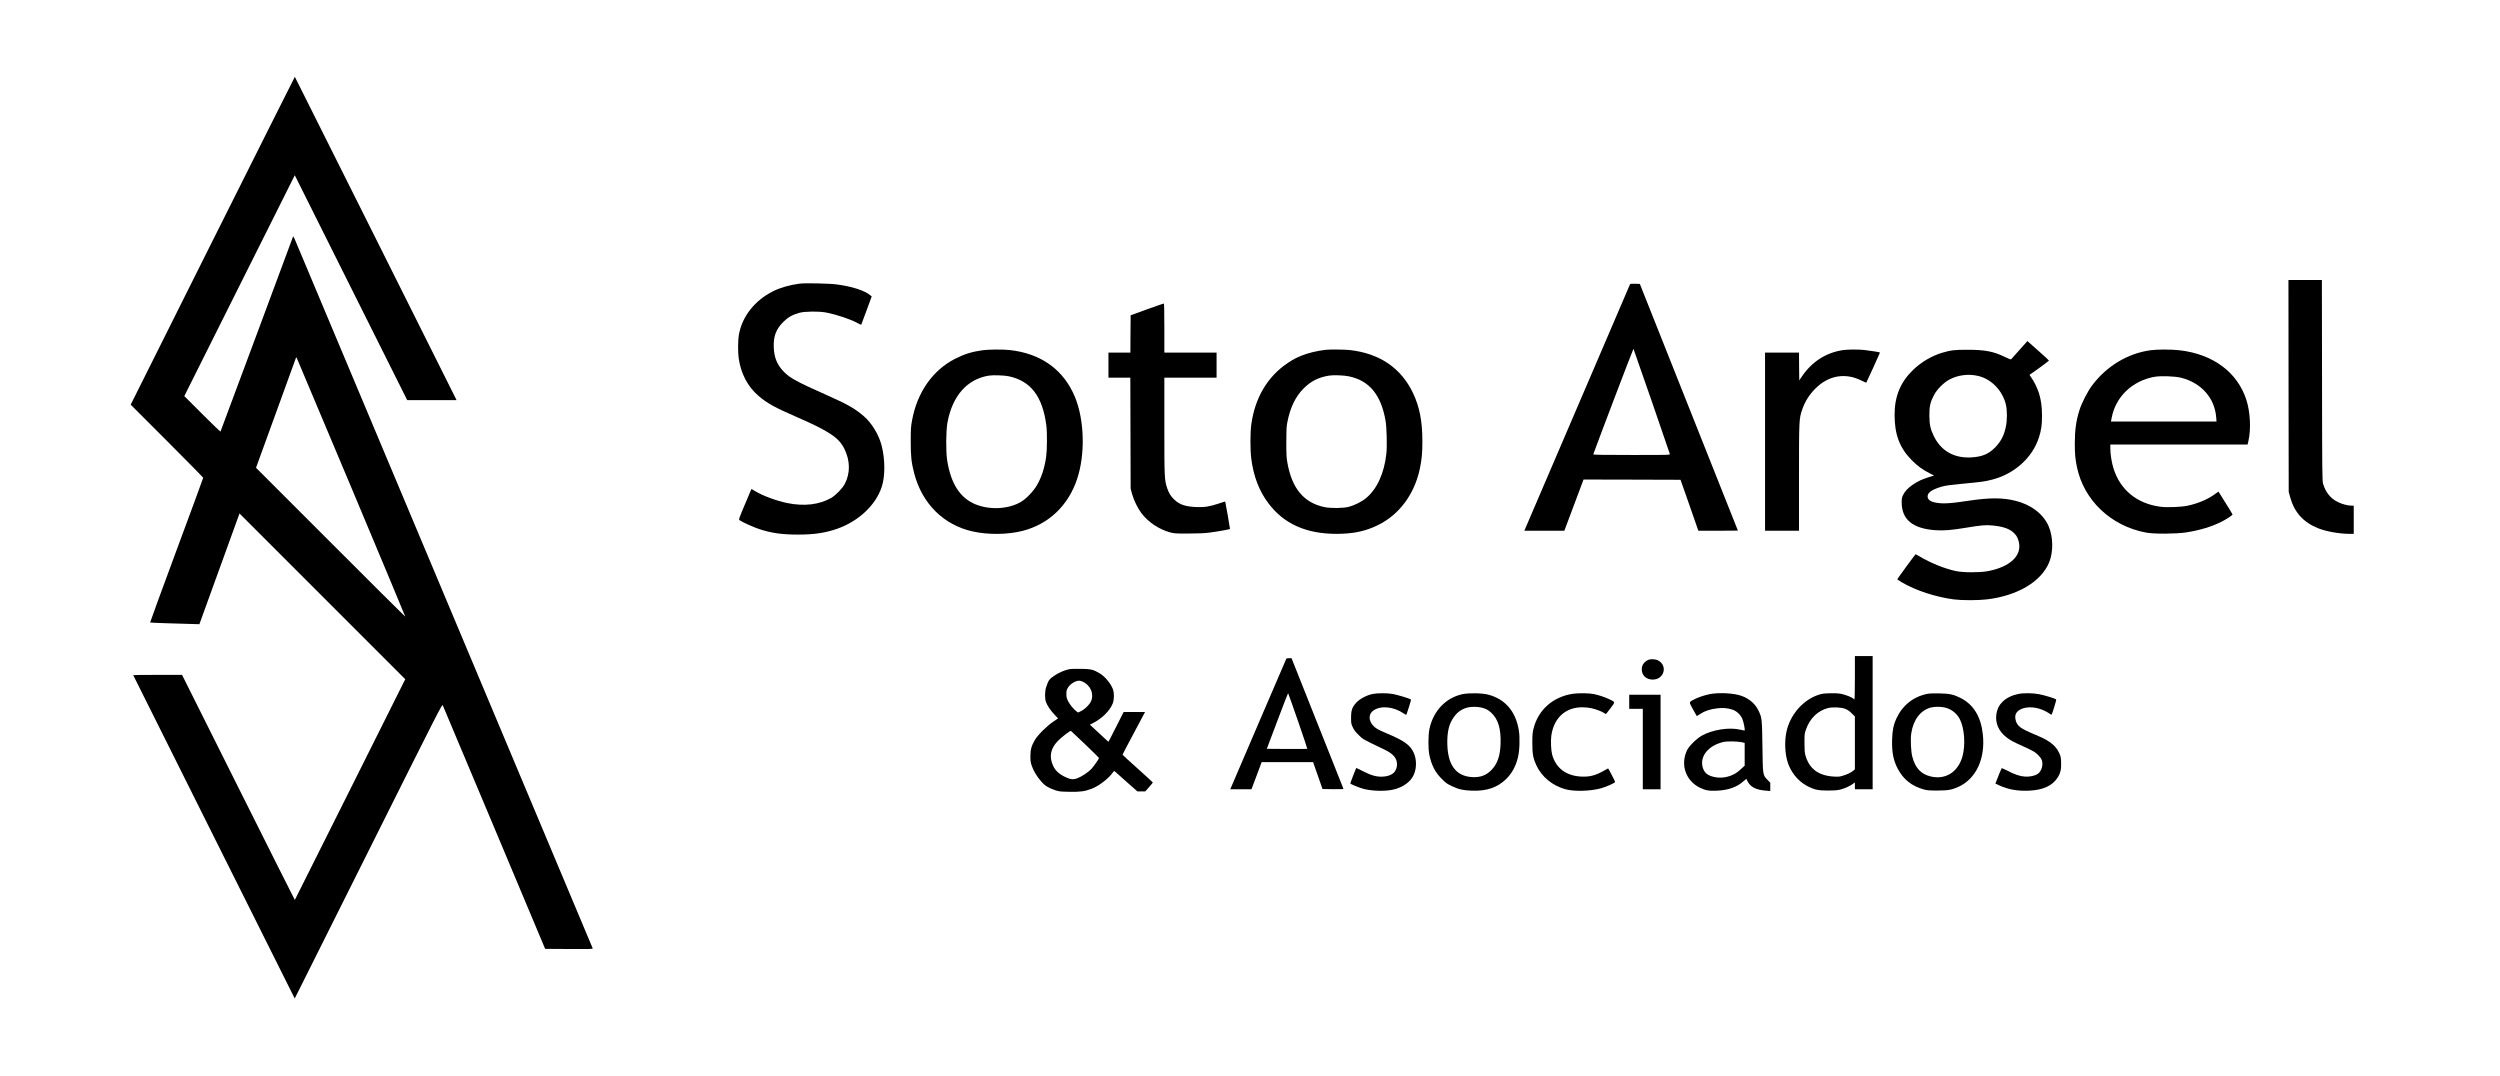 <?xml version="1.0" standalone="no"?>
<!DOCTYPE svg PUBLIC "-//W3C//DTD SVG 20010904//EN"
 "http://www.w3.org/TR/2001/REC-SVG-20010904/DTD/svg10.dtd">
<svg version="1.0" xmlns="http://www.w3.org/2000/svg"
 width="4786pt" height="2059pt" viewBox="0 0 4786 2059"
 preserveAspectRatio="xMidYMid meet">

<g transform="translate(0,2059) scale(0.1,-0.1)"
fill="#000000" stroke="none">
<path d="M4071 15983 l-1569 -3140 694 -694 c382 -382 694 -700 694 -706 0 -7
-230 -632 -511 -1389 -280 -757 -508 -1378 -505 -1381 3 -3 139 -9 303 -14
164 -4 375 -10 469 -14 l171 -5 384 1060 384 1060 1587 -1587 1586 -1586
-1055 -2111 c-580 -1161 -1057 -2113 -1059 -2115 -1 -2 -488 967 -1081 2153
l-1078 2156 -467 0 c-258 0 -468 -2 -468 -5 0 -3 696 -1397 1546 -3097 l1546
-3093 1411 2820 c1398 2796 1410 2820 1424 2790 8 -16 452 -1072 987 -2345
l972 -2315 458 -3 c414 -2 458 -1 452 14 -3 8 -1285 3058 -2847 6777 -1563
3719 -2851 6784 -2862 6810 -13 32 -23 44 -28 35 -4 -7 -316 -848 -694 -1868
-379 -1020 -691 -1858 -694 -1862 -4 -4 -161 147 -350 336 l-343 343 1057
2114 1058 2114 1076 -2153 1076 -2152 472 0 473 0 -1546 3093 c-850 1700
-1548 3094 -1550 3096 -1 2 -709 -1410 -1573 -3136z m2659 -4736 c568 -1352
1030 -2460 1028 -2462 -2 -2 -646 638 -1430 1423 l-1427 1427 378 1040 c207
572 380 1049 385 1060 7 19 8 19 20 -5 7 -14 478 -1131 1046 -2483z"/>
<path d="M43812 13203 l3 -2028 27 -100 c80 -293 252 -484 536 -598 156 -62
407 -107 603 -107 l79 0 0 270 0 270 -42 0 c-75 0 -180 28 -264 70 -137 67
-231 183 -280 345 -17 57 -19 161 -21 1983 l-3 1922 -320 0 -320 0 2 -2027z"/>
<path d="M15307 15160 c-180 -23 -375 -78 -508 -146 -352 -177 -593 -484 -654
-833 -18 -98 -20 -336 -4 -446 41 -294 172 -546 378 -722 169 -144 305 -220
737 -408 616 -269 804 -394 908 -606 113 -229 116 -467 9 -672 -45 -86 -169
-214 -255 -266 -225 -132 -521 -168 -844 -102 -207 42 -474 141 -618 229 -38
24 -70 41 -71 40 -1 -2 -57 -133 -124 -293 -115 -273 -121 -290 -104 -303 45
-34 269 -135 378 -171 237 -77 436 -105 740 -105 311 0 520 31 748 110 411
143 741 452 856 801 69 207 67 535 -4 803 -53 200 -188 422 -332 547 -171 149
-316 232 -704 404 -576 256 -712 329 -829 448 -129 130 -188 269 -197 462 -10
214 41 355 181 495 92 91 176 139 311 176 107 29 373 31 510 5 205 -40 468
-128 604 -203 35 -19 65 -33 68 -31 2 3 48 126 102 273 l99 269 -27 22 c-104
90 -355 171 -642 208 -142 19 -606 29 -712 15z"/>
<path d="M31203 15143 c-4 -10 -460 -1074 -1014 -2365 l-1007 -2348 383 0 383
0 29 78 c16 42 99 263 184 490 l154 412 929 -2 928 -3 171 -487 170 -488 379
0 c208 0 378 1 378 3 0 1 -422 1064 -939 2362 l-938 2360 -92 3 c-80 2 -92 1
-98 -15z m417 -2231 c188 -546 344 -1002 347 -1012 5 -20 -6 -20 -732 -20
-585 0 -736 3 -733 13 62 178 764 2024 769 2019 3 -4 160 -454 349 -1000z"/>
<path d="M21955 14667 l-310 -113 -3 -357 -2 -357 -210 0 -210 0 0 -240 0
-240 210 0 209 0 3 -1062 3 -1063 27 -100 c33 -119 108 -275 176 -365 134
-177 335 -312 552 -372 79 -21 103 -23 350 -22 191 0 304 5 405 18 133 16 383
61 392 69 3 4 -87 519 -92 525 -2 2 -56 -15 -121 -37 -176 -59 -272 -74 -434
-68 -203 8 -318 46 -417 140 -68 64 -106 124 -138 219 -53 161 -55 194 -55
1196 l0 922 500 0 500 0 0 240 0 240 -500 0 -500 0 0 470 c0 370 -3 470 -12
469 -7 0 -152 -51 -323 -112z"/>
<path d="M38664 13894 c-82 -91 -154 -172 -160 -179 -8 -11 -32 -3 -120 40
-214 106 -380 139 -714 139 -253 1 -324 -8 -499 -60 -188 -57 -385 -173 -536
-315 -250 -238 -365 -511 -365 -870 0 -377 96 -632 325 -865 114 -116 212
-187 355 -259 l75 -38 -100 -32 c-134 -43 -203 -75 -301 -140 -96 -65 -156
-128 -193 -205 -22 -47 -26 -68 -25 -145 3 -322 213 -494 640 -525 161 -11
308 0 579 45 310 51 386 58 518 45 204 -19 332 -64 413 -145 49 -49 72 -89 90
-160 72 -268 -164 -492 -601 -571 -156 -28 -466 -26 -605 4 -215 47 -475 152
-683 275 -43 26 -82 47 -85 47 -6 -1 -343 -462 -350 -479 -1 -3 37 -30 85 -58
266 -157 644 -281 997 -328 152 -20 462 -20 630 0 586 69 1041 338 1194 707
84 202 79 495 -11 699 -103 232 -338 411 -637 483 -241 59 -490 60 -870 3
-388 -59 -528 -66 -670 -36 -101 22 -148 68 -136 133 13 67 98 120 273 171 68
19 160 32 403 55 359 34 418 42 550 76 430 108 777 418 903 809 44 134 60 245
59 415 0 174 -18 303 -58 432 -32 100 -99 237 -149 303 -29 37 -34 50 -24 56
53 31 364 258 364 266 0 5 -81 80 -180 167 -99 88 -192 170 -206 183 l-26 24
-149 -167z m-794 -501 c251 -58 466 -280 530 -545 27 -111 27 -298 1 -424 -35
-172 -96 -288 -211 -405 -123 -124 -253 -176 -461 -186 -322 -15 -567 125
-705 402 -68 139 -87 222 -88 400 -1 175 16 254 87 389 58 113 190 245 302
303 164 85 362 109 545 66z"/>
<path d="M18810 13885 c-201 -28 -348 -73 -525 -163 -432 -220 -730 -648 -826
-1187 -21 -115 -24 -162 -24 -395 0 -291 12 -398 65 -606 150 -583 562 -994
1121 -1118 298 -66 669 -62 952 10 501 127 878 484 1047 993 158 473 141 1125
-39 1566 -215 525 -650 839 -1253 904 -129 14 -400 12 -518 -4z m505 -499
c420 -91 644 -385 716 -941 18 -138 15 -469 -4 -605 -32 -215 -90 -395 -180
-545 -66 -113 -204 -256 -302 -313 -239 -140 -591 -159 -867 -48 -297 120
-475 395 -545 841 -27 169 -24 570 5 725 94 514 378 834 797 900 81 12 294 5
380 -14z"/>
<path d="M25385 13894 c-174 -21 -334 -59 -462 -110 -113 -46 -163 -72 -268
-142 -388 -257 -631 -667 -701 -1182 -21 -159 -21 -486 1 -655 43 -334 151
-616 326 -848 296 -395 723 -587 1304 -587 317 0 550 48 790 165 415 201 710
602 810 1099 35 175 45 291 45 511 0 380 -54 656 -179 920 -228 480 -641 761
-1213 824 -89 10 -381 13 -453 5z m440 -509 c391 -82 616 -356 701 -855 21
-129 30 -476 15 -621 -40 -377 -181 -686 -393 -858 -78 -65 -218 -134 -323
-163 -110 -29 -351 -31 -475 -5 -389 84 -615 354 -703 841 -19 105 -22 157
-22 401 0 226 4 298 18 372 55 289 155 498 314 657 140 141 285 213 491 246
81 13 283 5 377 -15z"/>
<path d="M35289 13889 c-332 -48 -606 -225 -798 -513 l-46 -69 -3 266 -2 267
-325 0 -325 0 0 -1705 0 -1705 325 0 325 0 0 1011 c0 1111 1 1129 60 1304 53
157 135 288 256 409 250 250 570 305 879 151 49 -24 91 -43 93 -41 6 7 262
568 262 576 0 8 -138 30 -300 50 -98 12 -320 11 -401 -1z"/>
<path d="M41170 13885 c-438 -60 -841 -303 -1120 -675 -83 -111 -196 -331
-240 -468 -64 -201 -90 -383 -90 -642 0 -197 9 -297 40 -448 133 -641 652
-1133 1325 -1258 153 -29 577 -26 770 4 257 40 480 108 670 202 93 47 215 126
215 142 0 5 -77 131 -246 400 l-24 37 -74 -53 c-138 -99 -317 -174 -515 -217
-122 -26 -398 -37 -523 -20 -447 60 -766 319 -896 731 -36 112 -62 276 -62
384 l0 76 1314 0 1314 0 17 73 c51 224 34 555 -41 784 -172 528 -637 873
-1275 947 -159 19 -426 19 -559 1z m591 -528 c384 -100 637 -388 666 -757 l6
-80 -1010 0 -1011 0 14 72 c76 401 389 703 811 783 126 23 401 14 524 -18z"/>
<path d="M35510 7615 c0 -231 -4 -415 -9 -415 -5 0 -14 6 -20 14 -21 25 -146
75 -230 92 -64 12 -118 15 -225 12 -124 -4 -151 -8 -228 -35 -269 -94 -497
-344 -582 -637 -51 -176 -54 -412 -6 -602 53 -214 202 -405 389 -503 135 -70
210 -86 401 -85 135 1 179 5 243 22 84 23 179 67 233 109 l34 25 0 -66 0 -66
170 0 170 0 0 1275 0 1275 -170 0 -170 0 0 -415z m-185 -595 c42 -16 78 -41
122 -84 l63 -62 0 -506 0 -506 -31 -27 c-44 -36 -112 -69 -198 -95 -64 -20
-88 -22 -175 -17 -296 19 -470 149 -543 407 -14 52 -18 101 -18 240 0 170 1
177 31 261 74 209 227 355 420 404 89 22 252 15 329 -15z"/>
<path d="M24626 7981 c-3 -5 -246 -569 -540 -1255 l-534 -1246 203 0 203 0 30
78 c16 42 60 159 97 260 l68 182 492 0 493 0 90 -257 90 -258 202 -3 c190 -2
202 -1 196 15 -4 10 -228 575 -499 1255 l-492 1238 -47 0 c-26 0 -49 -4 -52
-9z m222 -1192 c101 -292 181 -533 179 -535 -2 -2 -177 -3 -389 -2 l-386 3
201 533 c110 292 203 532 206 532 3 0 88 -239 189 -531z"/>
<path d="M31545 7953 c-76 -40 -115 -100 -115 -177 0 -116 86 -196 210 -196
220 0 293 269 100 368 -53 27 -149 30 -195 5z"/>
<path d="M20472 7779 c-85 -15 -201 -65 -292 -127 -92 -62 -108 -84 -151 -212
-28 -80 -30 -221 -5 -289 27 -72 84 -157 160 -238 l72 -76 -90 -61 c-120 -79
-300 -258 -354 -351 -66 -114 -85 -182 -86 -310 0 -95 4 -121 28 -190 32 -95
92 -193 176 -292 70 -82 128 -120 258 -166 83 -29 95 -31 279 -35 216 -4 299
7 434 59 140 54 320 193 406 314 20 28 22 29 40 14 10 -9 110 -98 222 -198
l205 -181 76 0 75 0 73 82 c39 44 72 84 72 88 0 4 -130 123 -290 266 -159 142
-290 262 -290 266 0 5 89 176 199 381 109 205 206 387 215 405 l17 32 -205 0
-205 0 -127 -252 c-69 -139 -135 -268 -146 -286 l-20 -32 -86 79 c-48 44 -127
117 -177 164 l-90 84 55 28 c177 90 322 233 381 375 30 73 32 203 5 275 -45
119 -157 250 -270 315 -110 63 -155 73 -341 76 -93 1 -194 -1 -223 -7z m255
-238 c152 -70 223 -239 158 -379 -30 -65 -117 -150 -191 -186 l-55 -27 -28 20
c-55 39 -134 136 -165 201 -26 54 -31 77 -31 136 0 61 4 77 30 120 45 72 140
131 215 133 14 0 44 -8 67 -18z m48 -1201 c146 -140 265 -257 265 -261 0 -15
-105 -165 -147 -210 -60 -64 -190 -150 -271 -179 -81 -29 -131 -23 -239 30
-112 55 -181 120 -222 210 -80 174 -52 326 90 475 66 70 234 198 251 193 4 -2
127 -118 273 -258z"/>
<path d="M26275 7304 c-111 -23 -242 -92 -308 -163 -81 -88 -102 -146 -102
-291 0 -109 2 -118 33 -184 24 -52 53 -90 112 -147 84 -83 70 -76 482 -273
147 -70 218 -135 243 -221 18 -60 11 -126 -19 -183 -37 -71 -122 -113 -246
-120 -115 -6 -217 22 -379 105 -68 35 -125 62 -127 61 -6 -7 -114 -284 -114
-294 0 -15 174 -86 260 -108 179 -44 433 -47 583 -7 172 45 305 142 366 265
64 130 65 307 3 440 -68 145 -181 226 -516 367 -174 74 -214 97 -263 153 -88
100 -83 221 11 285 144 99 387 74 581 -59 36 -25 46 -28 51 -17 3 8 25 75 49
148 32 98 41 136 32 141 -27 18 -268 90 -346 103 -105 19 -294 18 -386 -1z"/>
<path d="M27997 7301 c-316 -69 -551 -313 -629 -652 -28 -124 -30 -391 -4
-514 43 -199 110 -329 237 -456 74 -76 99 -93 190 -137 131 -63 218 -83 389
-89 281 -10 490 62 654 224 110 109 179 233 223 403 34 128 43 378 20 525 -58
363 -259 599 -582 686 -117 32 -375 36 -498 10z m361 -256 c81 -19 133 -46
189 -98 134 -123 190 -310 180 -597 -8 -229 -58 -377 -169 -495 -100 -107
-219 -152 -378 -142 -317 21 -473 243 -473 672 1 215 37 353 126 478 69 96
149 152 260 182 69 18 187 18 265 0z"/>
<path d="M30116 7309 c-383 -56 -667 -305 -758 -666 -19 -75 -23 -115 -23
-278 0 -209 14 -286 74 -420 103 -226 313 -399 566 -466 166 -43 459 -36 664
17 105 27 281 106 281 125 0 11 -128 259 -134 259 -1 0 -38 -20 -82 -45 -157
-90 -270 -119 -429 -112 -293 13 -491 163 -561 422 -22 84 -29 265 -15 365 50
339 271 540 593 540 49 0 123 -7 165 -16 85 -17 212 -65 254 -95 15 -10 29
-19 32 -19 3 0 42 50 88 111 96 128 97 116 -27 175 -90 42 -199 78 -296 98
-84 17 -290 20 -392 5z"/>
<path d="M32725 7300 c-108 -23 -220 -61 -295 -101 -102 -55 -100 -39 -20
-188 40 -72 73 -131 74 -131 2 0 33 20 70 45 82 55 190 90 322 105 112 12 180
7 276 -21 87 -25 163 -92 202 -178 24 -54 57 -214 45 -225 -2 -2 -40 4 -84 15
-210 50 -531 1 -735 -114 -99 -55 -245 -199 -283 -279 -132 -276 -27 -583 244
-717 108 -53 173 -65 329 -58 217 10 386 70 506 180 30 27 56 48 57 46 2 -2 8
-15 14 -29 53 -122 161 -181 356 -196 l87 -7 0 80 0 79 -53 55 c-91 93 -90 87
-97 644 -8 532 -9 543 -77 685 -69 143 -208 252 -378 295 -162 40 -407 47
-560 15z m623 -920 l52 -12 0 -218 0 -218 -65 -60 c-35 -34 -85 -73 -111 -88
-124 -73 -271 -98 -402 -70 -133 28 -198 83 -227 191 -55 211 114 415 400 481
71 16 272 13 353 -6z"/>
<path d="M36905 7309 c-274 -54 -483 -219 -601 -475 -54 -115 -75 -218 -81
-392 -9 -243 23 -411 109 -572 107 -202 269 -330 493 -392 69 -19 105 -22 265
-22 205 0 280 14 409 74 333 156 509 535 461 995 -35 339 -175 573 -419 699
-136 70 -216 88 -416 92 -93 1 -192 -1 -220 -7z m306 -259 c134 -25 248 -110
310 -232 87 -172 109 -488 49 -706 -83 -301 -323 -454 -607 -387 -188 44 -297
161 -354 380 -26 100 -37 335 -20 445 40 262 176 441 374 495 62 16 174 19
248 5z"/>
<path d="M38640 7305 c-131 -27 -231 -77 -310 -156 -61 -61 -96 -134 -111
-227 -26 -171 42 -330 189 -444 80 -62 131 -90 320 -174 91 -41 187 -88 213
-105 59 -37 126 -109 145 -154 36 -88 -1 -221 -75 -270 -57 -38 -153 -58 -246
-52 -98 7 -191 38 -333 112 -58 30 -109 52 -112 48 -4 -5 -24 -51 -45 -103
-20 -52 -46 -117 -56 -143 l-19 -48 73 -34 c170 -79 351 -111 565 -102 270 11
452 93 552 249 56 85 74 164 68 296 -4 99 -8 116 -40 183 -39 83 -95 146 -183
206 -77 52 -125 76 -320 158 -191 81 -259 124 -299 189 -37 60 -47 146 -22
195 42 80 157 126 300 119 124 -7 249 -53 362 -133 21 -16 22 -14 68 131 26
81 44 150 39 155 -15 15 -218 78 -320 98 -118 24 -300 27 -403 6z"/>
<path d="M31190 7155 l0 -135 130 0 130 0 0 -770 0 -770 170 0 170 0 0 905 0
905 -300 0 -300 0 0 -135z"/>
</g>
</svg>
